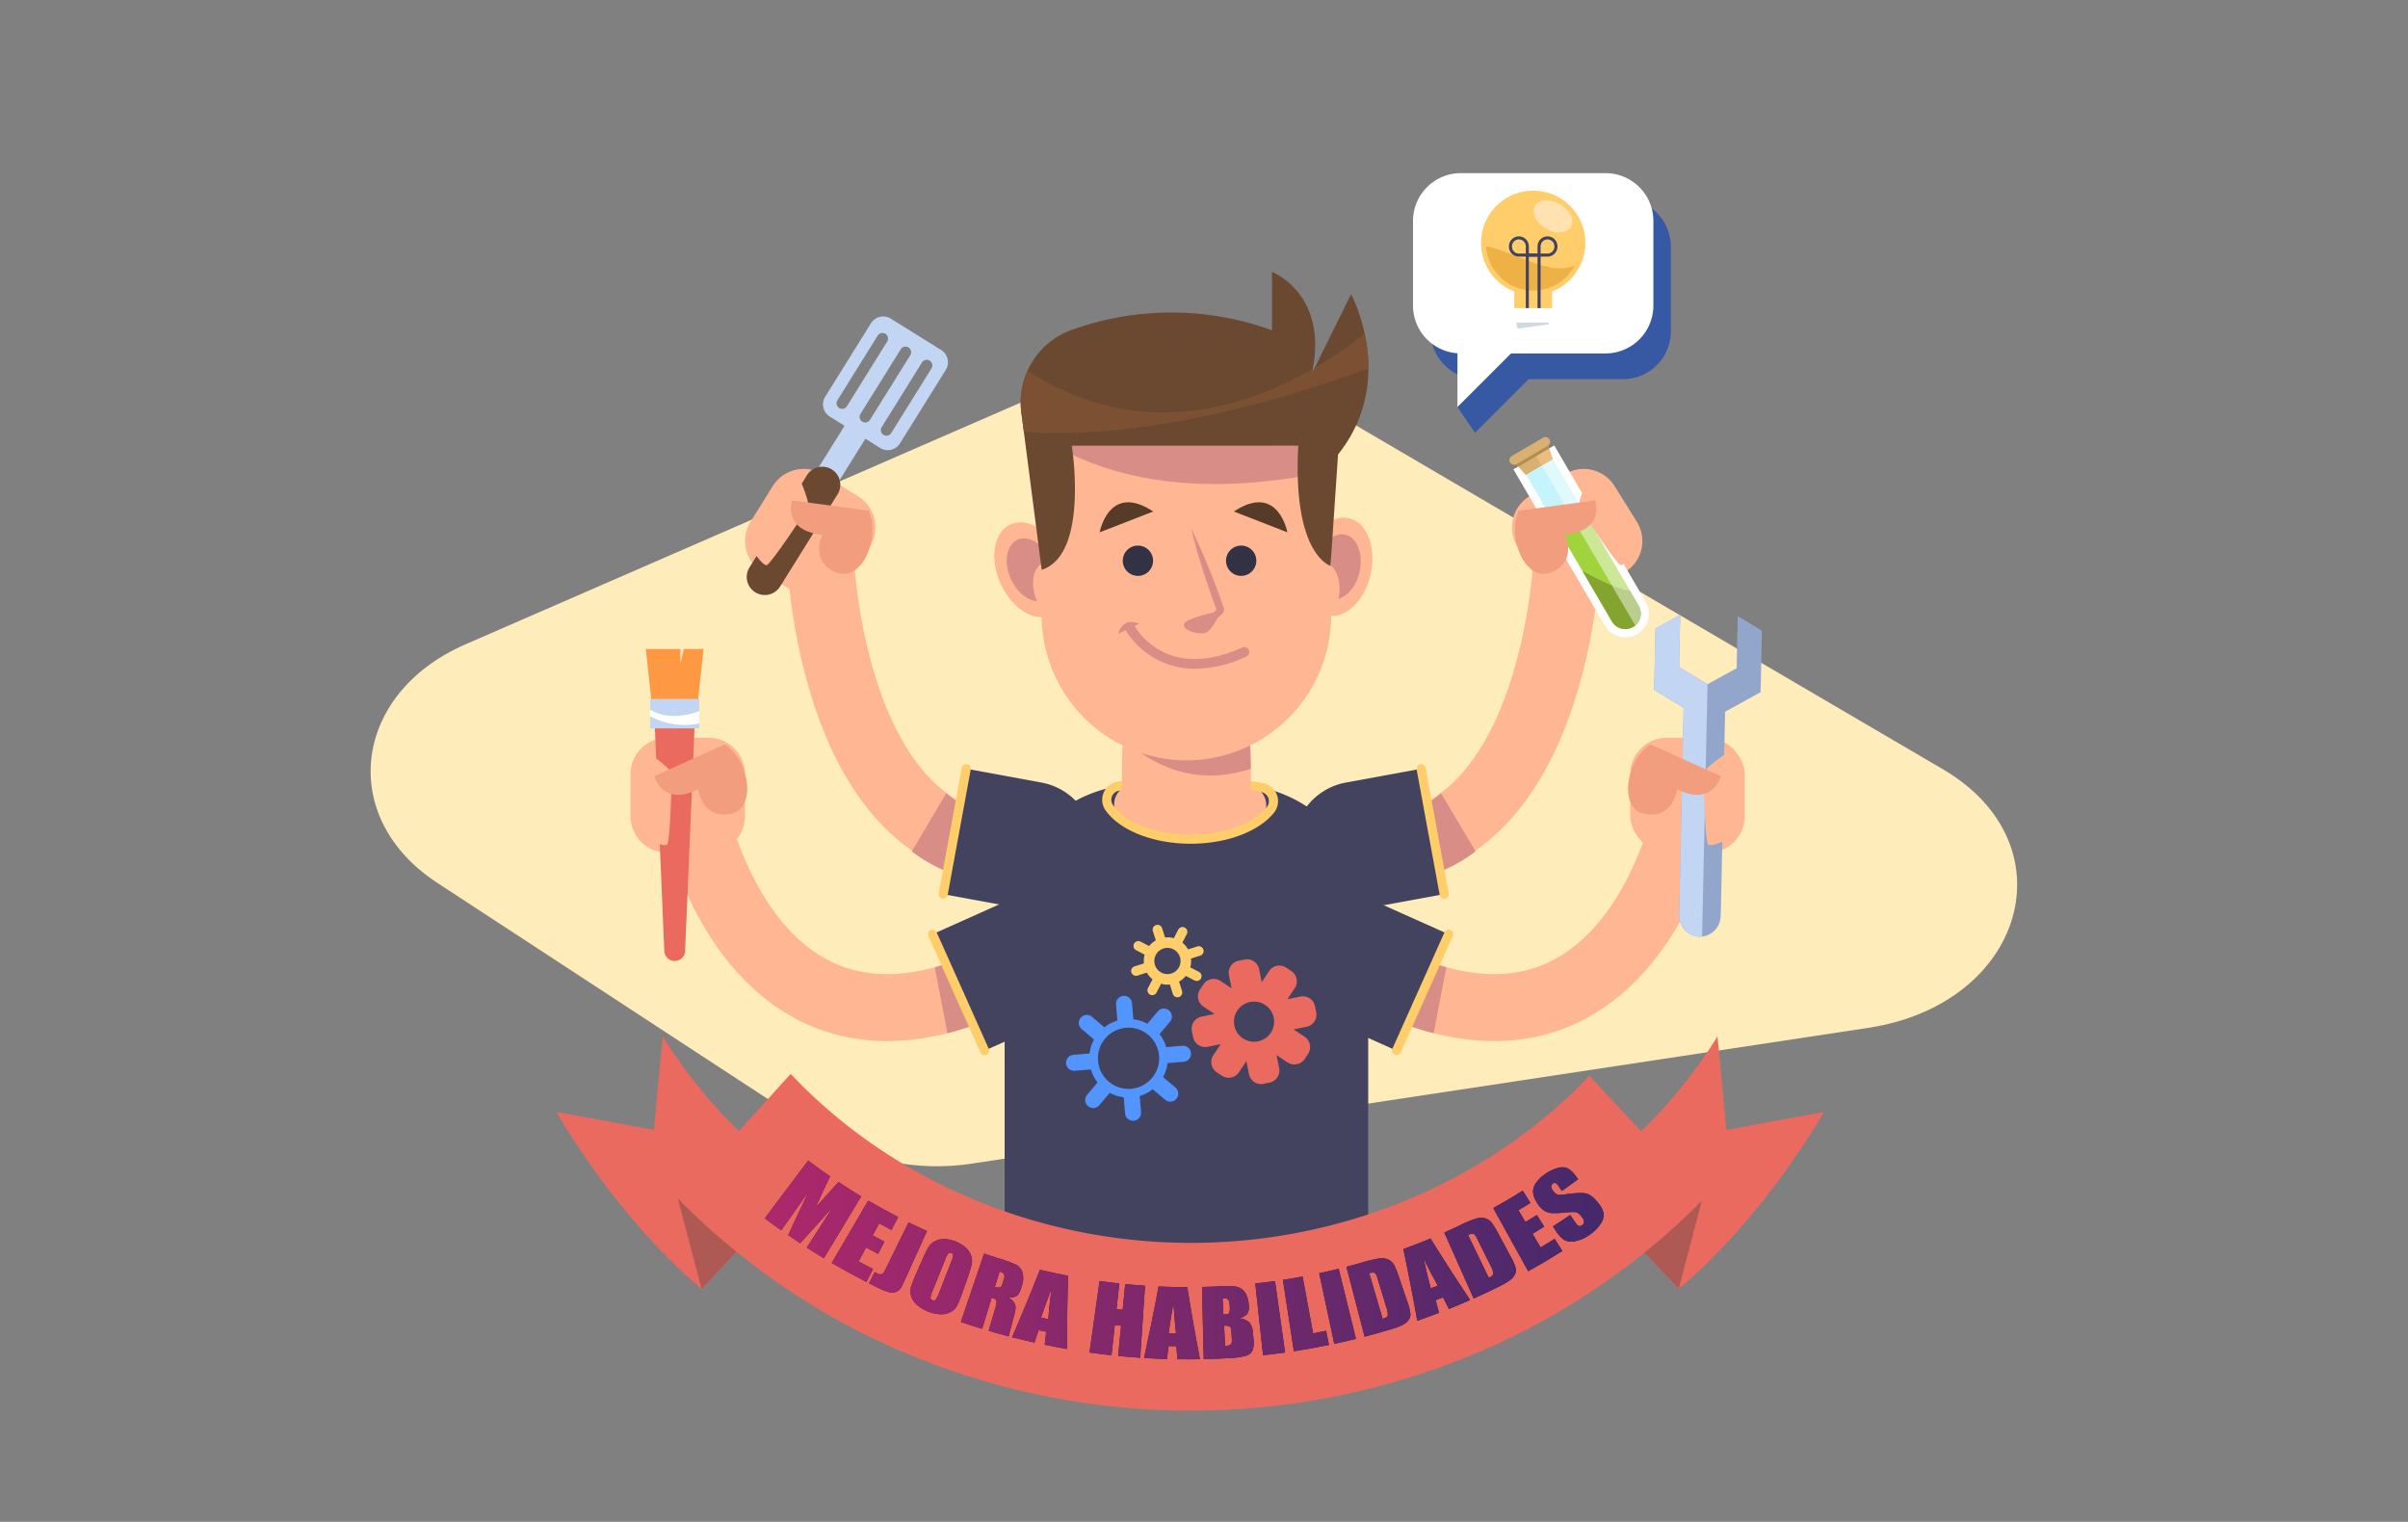 <svg xmlns="http://www.w3.org/2000/svg" xmlns:xlink="http://www.w3.org/1999/xlink" viewBox="0 0 791.234 500"><rect x="0" y="0" width="791.234" height="500" fill="#808080" stroke="none"/><defs><style>.cls-1{isolation:isolate;}.cls-2{fill:#ffecbb;}.cls-3{fill:#3758a3;}.cls-4{fill:#fff;}.cls-5{fill:#d1d9e0;}.cls-6{fill:#ffcd69;}.cls-7{fill:#edb145;}.cls-10,.cls-13,.cls-8{fill:none;}.cls-8{stroke:#434360;}.cls-10,.cls-8{stroke-miterlimit:10;}.cls-9{fill:#ffe2b0;}.cls-10{stroke:#ffb692;stroke-width:22px;}.cls-11{fill:#d88d87;}.cls-12{fill:#434360;}.cls-13{stroke:#ffcd69;stroke-linecap:round;stroke-linejoin:round;stroke-width:3px;}.cls-14{fill:#ea6a60;}.cls-15{fill:#5295fe;}.cls-16{fill:#ffb692;}.cls-17{fill:#323244;}.cls-18{fill:#563b29;}.cls-19{fill:#6b4931;}.cls-20{fill:#7c5032;}.cls-21{fill:#92a6cc;}.cls-22{fill:#c2d5f2;}.cls-23{fill:#f29d7e;}.cls-24{fill:#ff9843;}.cls-25,.cls-29{fill:#fffeff;}.cls-26{fill:#c5f4fc;}.cls-27{fill:#a0d33c;}.cls-28{fill:#83a52f;}.cls-29{mix-blend-mode:soft-light;opacity:0.46;}.cls-30{fill:#d8b071;}.cls-31{fill:#eabe83;}.cls-32{fill:#b78a4f;}.cls-33{fill:#af5954;}.cls-34{fill:#21273b;}.cls-35{fill:url(#Nueva_muestra_de_degradado);}</style><linearGradient id="Nueva_muestra_de_degradado" x1="251.305" y1="413.971" x2="526.982" y2="413.971" gradientUnits="userSpaceOnUse"><stop offset="0" stop-color="#ad286b"/><stop offset="1" stop-color="#45296b"/></linearGradient></defs><g class="cls-1"><g id="BACKGROUND"><path class="cls-2" d="M152.982,211.679,357.275,122.742c20.691-9.008,46.142-7.656,65.116,3.459L638.393,252.731c42.17,24.702,26.984,77.176-24.595,84.987l-294.587,44.611c-17.702,2.681-35.997-1.024-49.876-10.099l-125.708-82.204C110.877,268.608,115.738,227.892,152.982,211.679Z"/></g><g id="OBJECTS"><path class="cls-3" d="M485.769,65.34h47.523a15.731,15.731,0,0,1,15.732,15.732v27.776a15.731,15.731,0,0,1-15.732,15.732H502.25l-17.605,17.604-5.745-8.458,5.681-9.21a15.719,15.719,0,0,1-14.544-15.667V81.071A15.732,15.732,0,0,1,485.769,65.34Z"/><path class="cls-4" d="M527.547,56.882H480.024a15.732,15.732,0,0,0-15.732,15.732v27.776a15.721,15.721,0,0,0,14.608,15.675v17.661l17.604-17.604h31.042a15.731,15.731,0,0,0,15.732-15.732V72.613A15.732,15.732,0,0,0,527.547,56.882Z"/><path class="cls-4" d="M498.295,104.024h10.712a0,0,0,0,1,0,0v.968a4.463,4.463,0,0,1-4.463,4.463h-1.786a4.463,4.463,0,0,1-4.463-4.463v-.968A0,0,0,0,1,498.295,104.024Z"/><path class="cls-5" d="M498.295,106.306a3.124,3.124,0,0,0,.494,1.68l10.196-1.463c.005-.073.022-.142.022-.217v-2.282h-10.712Z"/><path class="cls-6" d="M520.925,79.787a17.14,17.14,0,1,0-23.352,15.974v7.854h12.425V95.76A17.142,17.142,0,0,0,520.925,79.787Z"/><path class="cls-7" d="M517.475,87.224c-7.682,3.768-20.444-4.68-29.164-6.336a15.504,15.504,0,0,0,29.164,6.336Z"/><path class="cls-8" d="M501.854,103.615V80.936a2.769,2.769,0,0,0-2.769-2.769h0a2.769,2.769,0,0,0-2.769,2.769v.104a2.769,2.769,0,0,0,2.769,2.769h6.172"/><path class="cls-8" d="M505.717,103.615V80.936a2.769,2.769,0,0,1,2.769-2.769h0a2.77,2.77,0,0,1,2.77,2.769v.104a2.77,2.77,0,0,1-2.77,2.769h-6.172"/><path class="cls-9" d="M516.193,74.528c-1.27,2.199-4.962,2.445-8.247.549-3.285-1.896-4.918-5.217-3.648-7.416,1.27-2.199,4.962-2.445,8.246-.549C515.83,69.008,517.463,72.328,516.193,74.528Z"/><rect class="cls-4" x="496.675" y="101.241" width="13.952" height="4.725"/><path class="cls-10" d="M447.125,317.893c86.994,47.916,106.934-50.306,106.934-50.306"/><path class="cls-11" d="M475.247,317.798a104.026,104.026,0,0,1-22.815-9.54L441.819,327.528a124.69,124.69,0,0,0,29.265,11.946Z"/><path class="cls-12" d="M475.995,306.954l-17.113,38.242-22.958-10.273a20.948,20.948,0,0,1-10.565-27.677h0a20.948,20.948,0,0,1,27.677-10.565Z"/><line class="cls-13" x1="475.995" y1="306.954" x2="458.883" y2="345.196"/><path class="cls-10" d="M335.282,317.893c-86.994,47.916-106.934-50.306-106.934-50.306"/><path class="cls-11" d="M307.16,317.798a104.026,104.026,0,0,0,22.815-9.54l10.613,19.27a124.69,124.69,0,0,1-29.265,11.946Z"/><path class="cls-12" d="M306.412,306.954l17.113,38.242,22.958-10.273a20.948,20.948,0,0,0,10.565-27.677h0a20.948,20.948,0,0,0-27.677-10.565Z"/><line class="cls-13" x1="306.412" y1="306.954" x2="323.524" y2="345.196"/><path class="cls-12" d="M405.022,257.714H374.657a44.552,44.552,0,0,0-44.552,44.552v121.052H449.574V302.266A44.552,44.552,0,0,0,405.022,257.714Z"/><path class="cls-14" d="M394.315,325.1a4.064,4.064,0,0,0,1.141,5.634l3.629,2.408-4.269.865a4.065,4.065,0,0,0-3.178,4.79l.395,1.951a4.065,4.065,0,0,0,4.79,3.177l4.27-.864-2.408,3.63a4.064,4.064,0,0,0,1.14,5.634l1.659,1.101a4.065,4.065,0,0,0,5.634-1.141l2.407-3.63.865,4.269a4.065,4.065,0,0,0,4.79,3.177l1.951-.395a4.065,4.065,0,0,0,3.177-4.79l-.864-4.269,3.63,2.407a4.065,4.065,0,0,0,5.634-1.141l1.1-1.658a4.065,4.065,0,0,0-1.14-5.635l-3.63-2.408,4.269-.865a4.065,4.065,0,0,0,3.177-4.791l-.395-1.951a4.064,4.064,0,0,0-4.79-3.177l-4.27.864,2.408-3.63a4.065,4.065,0,0,0-1.141-5.634l-1.659-1.1a4.065,4.065,0,0,0-5.634,1.141l-2.408,3.631-.864-4.27a4.064,4.064,0,0,0-4.791-3.177l-1.951.395a4.065,4.065,0,0,0-3.177,4.79l.865,4.269-3.63-2.408a4.065,4.065,0,0,0-5.635,1.141Zm12.25,6.93a6.597,6.597,0,1,1,1.851,9.145A6.597,6.597,0,0,1,406.565,332.031Z"/><path class="cls-6" d="M373.79,320.52l3.049-.969a7.73,7.73,0,0,0,1.862,2.22l-1.466,2.834a1.584,1.584,0,1,0,2.812,1.456l1.467-2.834a7.732,7.732,0,0,0,2.888.238l.969,3.049a1.584,1.584,0,1,0,3.018-.959l-.969-3.049a7.739,7.739,0,0,0,2.22-1.862l2.834,1.466a1.584,1.584,0,1,0,1.456-2.813l-2.834-1.467a7.718,7.718,0,0,0,.238-2.888l3.049-.969a1.584,1.584,0,1,0-.96-3.019l-3.049.97a7.722,7.722,0,0,0-1.861-2.22l1.467-2.834a1.584,1.584,0,0,0-2.813-1.456l-1.467,2.834a7.723,7.723,0,0,0-2.888-.238l-.969-3.049a1.583,1.583,0,1,0-3.018.959l.969,3.049a7.724,7.724,0,0,0-2.221,1.862l-2.833-1.467a1.584,1.584,0,0,0-1.456,2.813l2.834,1.467a7.732,7.732,0,0,0-.238,2.888l-3.049.97a1.584,1.584,0,1,0,.959,3.018Zm5.991-6.763a4.308,4.308,0,1,1,1.845,5.807A4.308,4.308,0,0,1,379.781,313.758Z"/><path class="cls-15" d="M388.495,343.601l-5.298.439a12.827,12.827,0,0,0-2.191-4.287l3.426-4.045a2.631,2.631,0,1,0-4.015-3.401l-3.426,4.045a12.824,12.824,0,0,0-4.588-1.456l-.439-5.298a2.631,2.631,0,0,0-5.245.434l.439,5.297a12.841,12.841,0,0,0-4.286,2.192l-4.045-3.426a2.631,2.631,0,1,0-3.401,4.015l4.045,3.426a12.829,12.829,0,0,0-1.457,4.589l-5.297.439a2.631,2.631,0,1,0,.434,5.244l5.297-.438a12.816,12.816,0,0,0,2.192,4.287l-3.427,4.045a2.631,2.631,0,1,0,4.015,3.401l3.426-4.045a12.832,12.832,0,0,0,4.589,1.457l.439,5.297a2.631,2.631,0,0,0,5.245-.434l-.439-5.297a12.83,12.83,0,0,0,4.287-2.192l4.046,3.427a2.631,2.631,0,1,0,3.401-4.015l-4.045-3.427a12.831,12.831,0,0,0,1.457-4.589l5.297-.438a2.631,2.631,0,0,0-.434-5.245Zm-9.996,10.606a10.061,10.061,0,1,1-1.174-14.18A10.061,10.061,0,0,1,378.5,354.208Z"/><path class="cls-16" d="M413.273,269.838c4.972-3.378,2.942-11.119-3.028-11.82a44.809,44.809,0,0,0-5.223-.305H374.657q-1.219,0-2.422.066a6.509,6.509,0,0,0-3.478,11.743c5.297,3.774,13.408,6.188,22.503,6.188C400.096,275.711,407.986,273.43,413.273,269.838Z"/><path class="cls-13" d="M417.469,266.051a4.525,4.525,0,0,0-2.499-7.217,44.564,44.564,0,0,0-9.948-1.12H374.657a44.417,44.417,0,0,0-7.26.597,4.524,4.524,0,0,0-2.887,7.086c4.317,6.051,14.665,10.314,26.751,10.314C402.902,275.711,412.903,271.752,417.469,266.051Z"/><path class="cls-16" d="M411.026,255.306c0-48.578-9.485-23.332-21.186-23.332s-21.186-22.114-21.186,23.332c0,17.025,9.485,15.555,21.186,15.555S411.026,272.331,411.026,255.306Z"/><path class="cls-11" d="M369.095,242.795c1.996-26.006,10.525-9.141,20.744-9.141,11.33,0,20.582-23.668,21.158,18.929C392.895,258.5,378.85,251.632,369.095,242.795Z"/><path class="cls-16" d="M429.062,183.333c-2.146,8.782.861,17.196,6.716,18.794,5.855,1.599,12.341-4.225,14.488-13.006,2.146-8.782-.86-17.196-6.716-18.794C437.694,168.729,431.208,174.552,429.062,183.333Z"/><path class="cls-11" d="M435.276,184.726a5.1,5.1,0,0,0-2.708.028c.032-.146.056-.291.092-.438,1.417-5.801,5.703-9.648,9.571-8.593,3.868,1.056,5.855,6.615,4.437,12.416-1.09,4.46-3.876,7.755-6.862,8.565C441.02,191.063,439.047,185.754,435.276,184.726Z"/><path class="cls-16" d="M348.57,182.235c3.878,8.166,2.636,17.014-2.775,19.764-5.411,2.75-12.941-1.641-16.819-9.806-3.879-8.166-2.636-17.015,2.774-19.764C337.161,169.679,344.691,174.07,348.57,182.235Z"/><path class="cls-11" d="M342.765,184.856a5.102,5.102,0,0,1,2.658-.52c-.061-.137-.113-.274-.178-.411-2.562-5.394-7.537-8.295-11.111-6.479-3.574,1.817-4.395,7.662-1.833,13.057,1.97,4.147,5.364,6.81,8.453,7C338.423,192.224,339.281,186.626,342.765,184.856Z"/><path class="cls-16" d="M379.334,118.632h24.006a34.16,34.16,0,0,1,34.06,34.059v49.582a47.701,47.701,0,0,1-47.561,47.561h-0a47.701,47.701,0,0,1-47.56-47.561v-46.586A37.165,37.165,0,0,1,379.334,118.632Z"/><path class="cls-11" d="M437.401,154.617V152.691a34.16,34.16,0,0,0-34.06-34.059H379.334a37.201,37.201,0,0,0-35.417,26.188C372.117,162.104,406.776,161.305,437.401,154.617Z"/><path class="cls-11" d="M401.45,200.676s-12.411,2.272-12.466,4.599,5.984,3.435,7.646,2.438C398.291,206.716,401.45,200.676,401.45,200.676Z"/><path class="cls-11" d="M391.435,173.727c1.398,6.002,3.192,11.815,5.116,17.589.976,2.882,1.953,5.76,3.05,8.608l.207.533c.086.234-.086-.161.029-.363.07-.151.005-.03.026-.051a3.601,3.601,0,0,1-.528.667l-1.564,1.555c-1.078,1.064-2.193,2.127-3.223,3.342a21.354,21.354,0,0,0,4.302-1.91,16.237,16.237,0,0,0,1.994-1.341,5.775,5.775,0,0,0,1.02-1.018,2.04,2.04,0,0,0,.293-.552,1.738,1.738,0,0,0,.016-.921l-.184-.545c-.983-2.906-2.086-5.783-3.191-8.656C396.564,184.929,394.197,179.233,391.435,173.727Z"/><path class="cls-11" d="M410.339,213.556a1.635,1.635,0,0,0-2.156-.816c-23.627,10.659-33.757-4.306-35.39-7.09l1.51-.726a6.388,6.388,0,0,0-2.984-.525,1.59,1.59,0,0,0-.957.142,1.509,1.509,0,0,0-.128.103,5.114,5.114,0,0,0-2.753,3.558l2.372-1.14a26.734,26.734,0,0,0,22.91,12.672,40.783,40.783,0,0,0,16.76-4.022A1.631,1.631,0,0,0,410.339,213.556Z"/><path class="cls-17" d="M412.809,184.233a4.977,4.977,0,1,1-4.977-4.977A4.977,4.977,0,0,1,412.809,184.233Z"/><path class="cls-17" d="M378.883,184.233a4.977,4.977,0,1,1-4.977-4.977A4.977,4.977,0,0,1,378.883,184.233Z"/><path class="cls-18" d="M405.419,168.057l17.597,6.838S419.999,158.404,405.419,168.057Z"/><path class="cls-18" d="M378.933,168.057l-17.597,6.838S364.353,158.404,378.933,168.057Z"/><path class="cls-19" d="M342.279,187.214l-6.679-51.711a25.281,25.281,0,0,1,16.544-27.108,96.796,96.796,0,0,1,65.801.113V89.31s18.889,7.304,13.111,33.43l12.889-26.097s15.3,28.222-4.282,52.667l-2.472,36.605s-12.579-3.595-10.579-39.494H352.168S357.945,182.228,342.279,187.214Z"/><path class="cls-20" d="M448.427,109.706a146.044,146.044,0,0,1-16.426,11.123l-.945,1.912c.117-.526.207-1.033.304-1.544-23.889,13.672-58.185,23.461-93.751.695a25.401,25.401,0,0,0-2.009,13.612l.817,6.328c40.321,2.999,86.557-10.991,113.206-20.794A53.877,53.877,0,0,0,448.427,109.706Z"/><rect class="cls-16" x="535.681" y="242.383" width="37.611" height="37.771" rx="12"/><path class="cls-21" d="M558.362,307.757a6.598,6.598,0,0,0,.916-.043l.006.005.005-.006a6.925,6.925,0,0,0,6.1-6.731c.005-.171-.003-.34-.01-.508l.046-.055,1.432-66.599,11.65-6.395.434-20.193-7.934-4.811-.369,17.124-9.571,5.256-9.337-5.662.368-17.125-8.133,4.465-.434,20.194,9.69,5.876-1.458,67.771c-.006.089-.018.176-.021.265-.003.122.005.241.008.362l-.004.16.007.005A6.885,6.885,0,0,0,558.362,307.757Z"/><path class="cls-22" d="M551.742,300.584c-.003.122.005.241.008.362l-.004.16.007.005a6.885,6.885,0,0,0,6.61,6.646,6.598,6.598,0,0,0,.916-.043l.006.005,1.784-82.919-9.337-5.662.368-17.125-8.133,4.465-.434,20.194,9.69,5.876-1.458,67.771C551.756,300.408,551.745,300.495,551.742,300.584Z"/><path class="cls-16" d="M569.739,245.882s-9.599,6.071-9.867,8.202c-.269,2.13.436,22.595,1.366,23.388.929.793,6.579-1.08,9.494-4.179S569.739,245.882,569.739,245.882Z"/><path class="cls-23" d="M542.286,244.545l23.135,10.461s-2.438,10.161-14.373,4.327c0,0-1.105,9.603-10.33,8.094C531.492,265.917,534.314,249.608,542.286,244.545Z"/><polygon class="cls-24" points="224.731 213.236 223.576 217.903 223.576 213.236 212.199 213.236 214.199 231.459 229.199 231.459 231.199 213.236 224.731 213.236"/><path class="cls-16" d="M219.178,242.383h13.611a12,12,0,0,1,12,12v13.771a12,12,0,0,1-12,12H219.178a12,12,0,0,1-12-12v-13.771A12,12,0,0,1,219.178,242.383Z" transform="translate(451.968 522.536) rotate(180)"/><path class="cls-14" d="M221.699,315.738h0a3.423,3.423,0,0,1-3.42-3.278l-3.23-76.429h13.299l-3.23,76.429A3.423,3.423,0,0,1,221.699,315.738Z"/><path class="cls-16" d="M210.731,245.882s9.599,6.071,9.867,8.202c.269,2.13-.436,22.595-1.366,23.388-.929.793-6.579-1.08-9.494-4.179S210.731,245.882,210.731,245.882Z"/><path class="cls-23" d="M238.185,244.545l-23.135,10.461s2.438,10.161,14.373,4.327c0,0,1.105,9.603,10.33,8.094C248.978,265.917,246.156,249.608,238.185,244.545Z"/><rect class="cls-22" x="213.643" y="229.644" width="16.111" height="9.667"/><path class="cls-4" d="M213.643,235.292a23.217,23.217,0,0,0,16.111,2.375v-4.022c-4.185,1.545-10.521,2.815-16.111-.44Z"/><path class="cls-10" d="M350.457,277.08c-76.396,18.115-80.807-92.847-80.807-92.847"/><path class="cls-11" d="M310.967,260.576c.142.13.275.269.419.396,8.485,7.454,20.435,9.22,36.533,5.404l5.075,21.407c-12.717,3.016-24.133,3.341-34.166.992a50.104,50.104,0,0,1-19.216-9.036Z"/><path class="cls-12" d="M317.488,252.568l-7.572,41.206,24.738,4.546a20.948,20.948,0,0,0,24.389-16.817h0a20.948,20.948,0,0,0-16.817-24.389Z"/><line class="cls-13" x1="317.488" y1="252.568" x2="309.916" y2="293.775"/><path class="cls-16" d="M259.417,156.629h13.611a12,12,0,0,1,12,12v13.771a12,12,0,0,1-12,12H259.417a12,12,0,0,1-12-12V168.629a12,12,0,0,1,12-12Z" transform="translate(399.319 465.281) rotate(-148.066)"/><rect class="cls-22" x="262.709" y="134.234" width="8.056" height="61.132" transform="translate(127.534 -116.146) rotate(31.933)"/><path class="cls-19" d="M248.165,194.597h0a5.931,5.931,0,0,1-1.896-8.171l18.878-30.288a5.931,5.931,0,0,1,8.171-1.896h0a5.931,5.931,0,0,1,1.896,8.171l-18.878,30.288A5.931,5.931,0,0,1,248.165,194.597Z"/><path class="cls-16" d="M261.416,154.389s4.935,10.23,4.036,12.18c-.899,1.95-12.322,18.945-13.53,19.126-1.208.181-5.012-4.397-5.846-8.569C245.241,172.954,261.416,154.389,261.416,154.389Z"/><path class="cls-23" d="M285.422,167.775l-25.167-3.359s-3.305,9.913,9.909,11.274c0,0-4.142,8.734,4.486,12.333C283.278,191.623,289.509,176.288,285.422,167.775Z"/><path class="cls-22" d="M309.255,115,292.718,104.693a4.738,4.738,0,0,0-6.526,1.515l-15.043,24.137a4.738,4.738,0,0,0,1.515,6.526l16.537,10.307a4.738,4.738,0,0,0,6.526-1.515L310.77,121.526A4.738,4.738,0,0,0,309.255,115Zm-33.512,19.053a1.841,1.841,0,0,1-.589-2.537l13.24-21.244a1.841,1.841,0,1,1,3.125,1.948l-13.24,21.244A1.841,1.841,0,0,1,275.743,134.053Zm10.121,3.883a1.841,1.841,0,1,1-3.125-1.948l13.241-21.244a1.841,1.841,0,0,1,3.125,1.948Zm20.212-16.899-13.24,21.244a1.841,1.841,0,1,1-3.125-1.948l13.241-21.244a1.841,1.841,0,0,1,3.125,1.948Z"/><path class="cls-10" d="M433.996,277.08c76.396,18.115,80.807-92.847,80.807-92.847"/><path class="cls-11" d="M473.486,260.576c-.142.13-.275.269-.419.396-8.485,7.454-20.435,9.22-36.533,5.404l-5.075,21.407c12.717,3.016,24.133,3.341,34.166.992a50.104,50.104,0,0,0,19.216-9.036Z"/><path class="cls-12" d="M466.964,252.568l7.572,41.206-24.738,4.546a20.948,20.948,0,0,1-24.389-16.817h0a20.948,20.948,0,0,1,16.817-24.389Z"/><line class="cls-13" x1="466.964" y1="252.568" x2="474.537" y2="293.775"/><path class="cls-16" d="M511.425,156.629H525.036a12,12,0,0,1,12,12v13.77a12,12,0,0,1-12,12H511.425a12,12,0,0,1-12-12V168.629A12,12,0,0,1,511.425,156.629Z" transform="translate(-14.408 300.671) rotate(-31.933)"/><path class="cls-25" d="M510.701,146.356l-13.419,7.851,30.064,51.332a7.759,7.759,0,0,0,10.616,2.779h0a7.759,7.759,0,0,0,2.779-10.616Z"/><path class="cls-26" d="M536.606,205.999a5.079,5.079,0,0,1-6.941-1.817L500.971,155.16l8.768-5.13,28.683,49.028A5.079,5.079,0,0,1,536.606,205.999Z"/><path class="cls-27" d="M509.839,170.295,529.665,204.182a5.073,5.073,0,1,0,8.758-5.124L518.597,165.171Z"/><path class="cls-28" d="M536.606,205.999a5.079,5.079,0,0,0,1.817-6.941l-2.92-4.991c-4.977-.702-11.018-4.117-15.53-6.452l9.692,16.567A5.079,5.079,0,0,0,536.606,205.999Z"/><path class="cls-29" d="M537.31,205.496a5.078,5.078,0,0,0,1.113-6.438L509.739,150.03l-3.635,2.127Z"/><polygon class="cls-30" points="507.946 144.395 496.784 150.925 501.334 156.043 510.178 150.868 507.946 144.395"/><polygon class="cls-31" points="506.529 153.003 510.178 150.868 507.946 144.394 503.138 147.208 506.529 153.003"/><path class="cls-32" d="M498.896,153.3l10.086-5.901-.999-2.899a1.528,1.528,0,0,0-.435.165l-10.304,6.028a1.526,1.526,0,0,0-.379.323Z"/><path class="cls-30" d="M508.603,146.469l-10.304,6.028a1.542,1.542,0,0,1-2.11-.552h0a1.542,1.542,0,0,1,.552-2.11l10.304-6.028a1.542,1.542,0,0,1,2.11.552h0A1.542,1.542,0,0,1,508.603,146.469Z"/><path class="cls-16" d="M523.037,154.389s-4.935,10.23-4.036,12.18c.899,1.95,12.322,18.945,13.53,19.126s5.012-4.397,5.846-8.569C539.212,172.954,523.037,154.389,523.037,154.389Z"/><path class="cls-23" d="M499.031,167.775l25.167-3.359s3.305,9.913-9.909,11.274c0,0,4.142,8.734-4.486,12.333C501.175,191.623,494.944,176.288,499.031,167.775Z"/><path class="cls-14" d="M252.407,380.036s-18.945-14.045-34.623-39.522l-2.94,30.703-32.01-5.879s18.945,33.969,47.688,58.14l28.417-30.05Z"/><polygon class="cls-33" points="251.019 391.06 222.716 393.744 230.523 423.477 257.38 395.077 251.019 391.06"/><path class="cls-14" d="M529.716,380.036s18.945-14.045,34.623-39.522l2.94,30.703,32.01-5.879s-18.944,33.969-47.688,58.14l-28.417-30.05Z"/><polygon class="cls-33" points="531.104 391.06 559.407 393.744 551.6 423.477 524.743 395.077 531.104 391.06"/><path class="cls-14" d="M495.993,439.677a230.666,230.666,0,0,0,63.842-45.798l-37.552-40.44c-32.971,34.622-80.813,54.912-130.942,54.912-50.432,0-98.536-20.522-131.526-55.517l-37.1,40.911a230.647,230.647,0,0,0,63.869,45.882,242.048,242.048,0,0,0,209.407.051Z"/><path class="cls-34" d="M282.958,393.084q-6.125,10.154-12.249,20.308-2.818-1.701-5.598-3.49,4.325-6.737,8.65-13.473-5.359,6.072-10.865,12.031-1.96-1.293-3.901-2.63,3.288-7.234,6.738-14.375-4.517,6.386-9.035,12.772-2.718-1.922-5.394-3.931,7.12-9.483,14.239-18.965,3.554,2.669,7.192,5.166-.886,1.986-2.168,4.626-1.287,2.773-2.55,5.559,3.777-4.132,7.487-8.315Q279.193,390.812,282.958,393.084Z"/><path class="cls-34" d="M285.287,394.47q4.852,2.844,9.818,5.403-1.087,2.11-2.173,4.22-2.033-1.048-4.047-2.143l-2.145,3.953q1.926,1.046,3.867,2.051l-2.072,4.008q-1.982-1.025-3.948-2.093-1.244,2.292-2.488,4.584,2.364,1.284,4.751,2.508l-2.164,4.224q-5.757-2.953-11.382-6.248Z"/><path class="cls-34" d="M304.588,404.46l-6.534,14.441q-1.467,3.243-1.966,4.135a3.146,3.146,0,0,1-1.488,1.343,3.654,3.654,0,0,1-2.233.218,14.966,14.966,0,0,1-3.471-1.308q-1.676-.817-3.342-1.662l1.875-3.698q.57.338.834.47a2.069,2.069,0,0,0,1.248.262,1.165,1.165,0,0,0,.816-.479,15.145,15.145,0,0,0,.864-1.6l7.363-14.973Q301.554,403.087,304.588,404.46Z"/><path class="cls-34" d="M316.406,424.166a43.938,43.938,0,0,1-1.871,4.706,5.125,5.125,0,0,1-2.083,2.142,6.497,6.497,0,0,1-3.326.792,11.648,11.648,0,0,1-4.167-.897,11.99,11.99,0,0,1-3.569-2.12,6.523,6.523,0,0,1-1.956-2.856,5.086,5.086,0,0,1-.114-3.004,42.325,42.325,0,0,1,1.87-4.779q.815-1.858,1.63-3.716a47.18,47.18,0,0,1,2.204-4.561,5.488,5.488,0,0,1,2.143-2.031,6.295,6.295,0,0,1,3.126-.727,10.5,10.5,0,0,1,3.75.81,10.728,10.728,0,0,1,3.202,1.899,6.212,6.212,0,0,1,1.824,2.661,5.465,5.465,0,0,1,.215,2.955,46.018,46.018,0,0,1-1.526,4.899Q317.082,422.252,316.406,424.166Zm-3.791-9.719a6.758,6.758,0,0,0,.582-2.046.808.808,0,0,0-.6-.731.955.955,0,0,0-.89.048,4.883,4.883,0,0,0-1.082,1.942q-2.061,5.14-4.122,10.279a9.271,9.271,0,0,0-.765,2.44q.005.522.68.791a.893.893,0,0,0,1.087-.171,9.994,9.994,0,0,0,1.155-2.396Q310.638,419.525,312.615,414.447Z"/><path class="cls-34" d="M323.359,411.877q2.213.752,4.439,1.452a46.64,46.64,0,0,1,5.957,2.127,4.473,4.473,0,0,1,2.15,2.375,7.43,7.43,0,0,1-.108,4.541q-.702,2.678-1.689,3.402a4.211,4.211,0,0,1-3.234.3,5.622,5.622,0,0,1,2.355,1.906,3.58,3.58,0,0,1,.5,1.579,19.529,19.529,0,0,1-.722,3.438q-.794,3.025-1.588,6.05-3.29-.862-6.559-1.823,1.112-3.78,2.225-7.561a4.856,4.856,0,0,0,.338-2.359c-.132-.355-.66-.668-1.583-.949l-3.117,10.23q-3.511-1.069-6.995-2.252Q319.543,423.105,323.359,411.877Zm5.095,5.903q-.769,2.522-1.537,5.045a3.27,3.27,0,0,0,1.639.194q.528-.142.969-1.646l.368-1.251a1.871,1.871,0,0,0-.004-1.544A2.702,2.702,0,0,0,328.453,417.78Z"/><path class="cls-34" d="M350.976,419.177q-.398,11.998-.37,24.04-3.673-.636-7.328-1.391.24-2.127.487-4.253-1.255-.262-2.509-.537-.67,2.035-1.347,4.068-3.688-.819-7.354-1.76,4.761-11.021,9.157-22.163Q346.325,418.285,350.976,419.177Zm-6.532,14.243q.303-4.054,1.041-9.962c-1.624,4.296-2.779,7.442-3.41,9.453Q343.258,433.172,344.443,433.42Z"/><path class="cls-34" d="M376.239,422.431q-.794,11.831-1.587,23.663-3.629-.243-7.252-.6.49-4.956.979-9.913-1.037-.102-2.074-.214-.536,4.952-1.073,9.903-3.619-.391-7.228-.896,1.647-11.743,3.295-23.486,3.238.453,6.486.804-.457,4.216-.913,8.432,1.012.109,2.024.209.417-4.22.834-8.44Q372.982,422.213,376.239,422.431Z"/><path class="cls-34" d="M390.131,422.895q1.866,11.858,4.159,23.678-3.715.067-7.431.014-.165-2.134-.323-4.268-1.276-.02-2.553-.055-.272,2.125-.553,4.249-3.757-.109-7.511-.339,2.58-11.722,4.782-23.494Q385.414,422.895,390.131,422.895Zm-3.713,15.218q-.464-4.038-.852-9.979c-.781,4.525-1.319,7.832-1.558,9.926Q385.214,438.093,386.419,438.114Z"/><path class="cls-34" d="M394.971,422.839q3.254-.076,6.506-.253a19.904,19.904,0,0,1,4.7.145,4.749,4.749,0,0,1,2.729,1.616,7.872,7.872,0,0,1,1.404,4.347,4.411,4.411,0,0,1-.447,2.952,5.137,5.137,0,0,1-2.74,1.495,5.394,5.394,0,0,1,3.37,1.324,5.685,5.685,0,0,1,1.183,3.34q.106,1.094.212,2.188a7.576,7.576,0,0,1-.296,3.607,3.301,3.301,0,0,1-1.906,1.76,22.423,22.423,0,0,1-5.756.842q-4.2.251-8.406.348Q395.248,434.694,394.971,422.839Zm6.744,3.797q.144,2.633.289,5.266.436-.039.679-.053c.669-.039,1.086-.215,1.249-.524a6.642,6.642,0,0,0,.108-2.568,3.851,3.851,0,0,0-.323-1.543,1.03,1.03,0,0,0-.612-.526A5.685,5.685,0,0,0,401.715,426.636Zm.491,8.951.363,6.626a3.367,3.367,0,0,0,1.898-.523q.39-.392.297-1.824l-.144-2.207q-.099-1.52-.483-1.819A3.64,3.64,0,0,0,402.206,435.588Z"/><path class="cls-34" d="M418.955,420.888q1.647,11.743,3.295,23.486-3.608.505-7.228.896-1.277-11.789-2.554-23.578Q415.717,421.341,418.955,420.888Z"/><path class="cls-34" d="M428.006,419.417q1.731,9.326,3.463,18.652,2.137-.396,4.268-.833.478,2.325.956,4.649-5.752,1.181-11.548,2.066-1.796-11.721-3.592-23.443Q424.786,420.013,428.006,419.417Z"/><path class="cls-34" d="M439.865,416.858q2.842,11.513,5.685,23.026-3.552.876-7.126,1.638-2.477-11.597-4.954-23.194Q436.677,417.644,439.865,416.858Z"/><path class="cls-34" d="M442.422,416.211q2.379-.619,4.747-1.295a38.975,38.975,0,0,1,6.302-1.478,5.218,5.218,0,0,1,2.867.482,4.21,4.21,0,0,1,1.72,1.623,29.113,29.113,0,0,1,1.669,4.207q1.339,3.931,2.678,7.863a16.418,16.418,0,0,1,1.042,4.156,3.163,3.163,0,0,1-.639,1.991,5.529,5.529,0,0,1-1.821,1.49,21.378,21.378,0,0,1-3.689,1.407q-4.43,1.344-8.9,2.506Q445.41,427.687,442.422,416.211Zm7.485,2.136q2.204,7.483,4.408,14.966c.997-.294,1.557-.651,1.682-1.061a6.765,6.765,0,0,0-.506-2.885q-1.346-4.406-2.692-8.813a11.349,11.349,0,0,0-.711-1.943.993.993,0,0,0-.684-.49A3.643,3.643,0,0,0,449.907,418.347Z"/><path class="cls-34" d="M470.042,406.907q6.32,10.213,13.028,20.221-3.469,1.523-6.975,2.928-.977-1.905-1.947-3.813-1.205.48-2.414.946.563,2.067,1.118,4.137-3.562,1.365-7.159,2.608-2.101-11.821-4.574-23.543Q465.612,408.756,470.042,406.907Zm2.377,15.499q-1.99-3.546-4.642-8.877c1.011,4.482,1.78,7.743,2.362,9.769Q471.281,422.858,472.419,422.406Z"/><path class="cls-34" d="M474.57,404.953q2.275-1.014,4.53-2.085a40.395,40.395,0,0,1,6.059-2.539,5.332,5.332,0,0,1,2.944-.017,4.188,4.188,0,0,1,1.98,1.309,28.647,28.647,0,0,1,2.342,3.872q1.968,3.657,3.936,7.314a16.17,16.17,0,0,1,1.707,3.93,3.169,3.169,0,0,1-.32,2.08,5.675,5.675,0,0,1-1.581,1.787,21.979,21.979,0,0,1-3.461,2.024q-4.21,2.086-8.484,3.99Q479.396,415.786,474.57,404.953Zm7.815.839q3.402,7.02,6.803,14.04c.948-.46,1.451-.909,1.51-1.336a6.676,6.676,0,0,0-.968-2.765q-2.051-4.125-4.102-8.251a11.186,11.186,0,0,0-1.022-1.799.994.994,0,0,0-.761-.367A3.748,3.748,0,0,0,482.386,405.792Z"/><path class="cls-34" d="M490.66,396.926q4.903-2.718,9.69-5.721,1.261,2.011,2.521,4.021-1.959,1.23-3.938,2.412,1.153,1.931,2.305,3.861,1.892-1.131,3.765-2.303,1.196,1.913,2.391,3.826-1.913,1.197-3.844,2.351,1.337,2.239,2.673,4.478,2.322-1.388,4.619-2.836,1.265,2.008,2.53,4.016-5.539,3.493-11.222,6.643Q496.405,407.3,490.66,396.926Z"/><path class="cls-34" d="M518.548,387.425q-2.643,1.974-5.332,3.856-.504-.72-1.008-1.44a3.106,3.106,0,0,0-1.102-1.142.96.96,0,0,0-.87.195,1.091,1.091,0,0,0-.523.912,2.394,2.394,0,0,0,.512,1.32,3.461,3.461,0,0,0,1.312,1.269,5.056,5.056,0,0,0,2.47.052c3.528-.483,5.957-.625,7.255-.285,1.298.338,2.65,1.428,4.046,3.286a7.384,7.384,0,0,1,1.66,3.423,5.375,5.375,0,0,1-1.081,3.297,12.79,12.79,0,0,1-3.513,3.497,12.311,12.311,0,0,1-4.832,2.148,5.01,5.01,0,0,1-3.645-.469,10.204,10.204,0,0,1-2.773-3.111q-.419-.654-.838-1.307,2.847-1.826,5.651-3.747.815,1.191,1.63,2.381.753,1.1,1.209,1.249a1.235,1.235,0,0,0,1.072-.277,1.299,1.299,0,0,0,.636-1.032,2.37,2.37,0,0,0-.528-1.383q-1.205-1.714-2.132-1.851a24.312,24.312,0,0,0-4.033.159,28.439,28.439,0,0,1-4.188.128,5.044,5.044,0,0,1-2.235-.821,7.337,7.337,0,0,1-2.148-2.311,7.906,7.906,0,0,1-1.495-3.776,5.174,5.174,0,0,1,1.008-3.013,11.374,11.374,0,0,1,3.031-2.908,12.564,12.564,0,0,1,4.151-1.985,4.771,4.771,0,0,1,3.178.095,9.387,9.387,0,0,1,2.892,2.842Z"/><path class="cls-35" d="M282.958,393.084q-6.125,10.154-12.249,20.308-2.818-1.701-5.598-3.49,4.325-6.737,8.65-13.473-5.359,6.072-10.865,12.031-1.96-1.293-3.901-2.63,3.288-7.234,6.738-14.375-4.517,6.386-9.035,12.772-2.718-1.922-5.394-3.931,7.12-9.483,14.239-18.965,3.554,2.669,7.192,5.166-.886,1.986-2.168,4.626-1.287,2.773-2.55,5.559,3.777-4.132,7.487-8.315Q279.193,390.812,282.958,393.084Z"/><path class="cls-35" d="M285.287,394.47q4.852,2.844,9.818,5.403-1.087,2.11-2.173,4.22-2.033-1.048-4.047-2.143l-2.145,3.953q1.926,1.046,3.867,2.051l-2.072,4.008q-1.982-1.025-3.948-2.093-1.244,2.292-2.488,4.584,2.364,1.284,4.751,2.508l-2.164,4.224q-5.757-2.953-11.382-6.248Z"/><path class="cls-35" d="M304.588,404.46l-6.534,14.441q-1.467,3.243-1.966,4.135a3.146,3.146,0,0,1-1.488,1.343,3.654,3.654,0,0,1-2.233.218,14.966,14.966,0,0,1-3.471-1.308q-1.676-.817-3.342-1.662l1.875-3.698q.57.338.834.47a2.069,2.069,0,0,0,1.248.262,1.165,1.165,0,0,0,.816-.479,15.145,15.145,0,0,0,.864-1.6l7.363-14.973Q301.554,403.087,304.588,404.46Z"/><path class="cls-35" d="M316.406,424.166a43.938,43.938,0,0,1-1.871,4.706,5.125,5.125,0,0,1-2.083,2.142,6.497,6.497,0,0,1-3.326.792,11.648,11.648,0,0,1-4.167-.897,11.99,11.99,0,0,1-3.569-2.12,6.523,6.523,0,0,1-1.956-2.856,5.086,5.086,0,0,1-.114-3.004,42.325,42.325,0,0,1,1.87-4.779q.815-1.858,1.63-3.716a47.18,47.18,0,0,1,2.204-4.561,5.488,5.488,0,0,1,2.143-2.031,6.295,6.295,0,0,1,3.126-.727,10.5,10.5,0,0,1,3.75.81,10.728,10.728,0,0,1,3.202,1.899,6.212,6.212,0,0,1,1.824,2.661,5.465,5.465,0,0,1,.215,2.955,46.018,46.018,0,0,1-1.526,4.899Q317.082,422.252,316.406,424.166Zm-3.791-9.719a6.758,6.758,0,0,0,.582-2.046.808.808,0,0,0-.6-.731.955.955,0,0,0-.89.048,4.883,4.883,0,0,0-1.082,1.942q-2.061,5.14-4.122,10.279a9.271,9.271,0,0,0-.765,2.44q.005.522.68.791a.893.893,0,0,0,1.087-.171,9.994,9.994,0,0,0,1.155-2.396Q310.638,419.525,312.615,414.447Z"/><path class="cls-35" d="M323.359,411.877q2.213.752,4.439,1.452a46.64,46.64,0,0,1,5.957,2.127,4.473,4.473,0,0,1,2.15,2.375,7.43,7.43,0,0,1-.108,4.541q-.702,2.678-1.689,3.402a4.211,4.211,0,0,1-3.234.3,5.622,5.622,0,0,1,2.355,1.906,3.58,3.58,0,0,1,.5,1.579,19.529,19.529,0,0,1-.722,3.438q-.794,3.025-1.588,6.05-3.29-.862-6.559-1.823,1.112-3.78,2.225-7.561a4.856,4.856,0,0,0,.338-2.359c-.132-.355-.66-.668-1.583-.949l-3.117,10.23q-3.511-1.069-6.995-2.252Q319.543,423.105,323.359,411.877Zm5.095,5.903q-.769,2.522-1.537,5.045a3.27,3.27,0,0,0,1.639.194q.528-.142.969-1.646l.368-1.251a1.871,1.871,0,0,0-.004-1.544A2.702,2.702,0,0,0,328.453,417.78Z"/><path class="cls-35" d="M350.976,419.177q-.398,11.998-.37,24.04-3.673-.636-7.328-1.391.24-2.127.487-4.253-1.255-.262-2.509-.537-.67,2.035-1.347,4.068-3.688-.819-7.354-1.76,4.761-11.021,9.157-22.163Q346.325,418.285,350.976,419.177Zm-6.532,14.243q.303-4.054,1.041-9.962c-1.624,4.296-2.779,7.442-3.41,9.453Q343.258,433.172,344.443,433.42Z"/><path class="cls-35" d="M376.239,422.431q-.794,11.831-1.587,23.663-3.629-.243-7.252-.6.49-4.956.979-9.913-1.037-.102-2.074-.214-.536,4.952-1.073,9.903-3.619-.391-7.228-.896,1.647-11.743,3.295-23.486,3.238.453,6.486.804-.457,4.216-.913,8.432,1.012.109,2.024.209.417-4.22.834-8.44Q372.982,422.213,376.239,422.431Z"/><path class="cls-35" d="M390.131,422.895q1.866,11.858,4.159,23.678-3.715.067-7.431.014-.165-2.134-.323-4.268-1.276-.02-2.553-.055-.272,2.125-.553,4.249-3.757-.109-7.511-.339,2.58-11.722,4.782-23.494Q385.414,422.895,390.131,422.895Zm-3.713,15.218q-.464-4.038-.852-9.979c-.781,4.525-1.319,7.832-1.558,9.926Q385.214,438.093,386.419,438.114Z"/><path class="cls-35" d="M394.971,422.839q3.254-.076,6.506-.253a19.904,19.904,0,0,1,4.7.145,4.749,4.749,0,0,1,2.729,1.616,7.872,7.872,0,0,1,1.404,4.347,4.411,4.411,0,0,1-.447,2.952,5.137,5.137,0,0,1-2.74,1.495,5.394,5.394,0,0,1,3.37,1.324,5.685,5.685,0,0,1,1.183,3.34q.106,1.094.212,2.188a7.576,7.576,0,0,1-.296,3.607,3.301,3.301,0,0,1-1.906,1.76,22.423,22.423,0,0,1-5.756.842q-4.2.251-8.406.348Q395.248,434.694,394.971,422.839Zm6.744,3.797q.144,2.633.289,5.266.436-.039.679-.053c.669-.039,1.086-.215,1.249-.524a6.642,6.642,0,0,0,.108-2.568,3.851,3.851,0,0,0-.323-1.543,1.03,1.03,0,0,0-.612-.526A5.685,5.685,0,0,0,401.715,426.636Zm.491,8.951.363,6.626a3.367,3.367,0,0,0,1.898-.523q.39-.392.297-1.824l-.144-2.207q-.099-1.52-.483-1.819A3.64,3.64,0,0,0,402.206,435.588Z"/><path class="cls-35" d="M418.955,420.888q1.647,11.743,3.295,23.486-3.608.505-7.228.896-1.277-11.789-2.554-23.578Q415.717,421.341,418.955,420.888Z"/><path class="cls-35" d="M428.006,419.417q1.731,9.326,3.463,18.652,2.137-.396,4.268-.833.478,2.325.956,4.649-5.752,1.181-11.548,2.066-1.796-11.721-3.592-23.443Q424.786,420.013,428.006,419.417Z"/><path class="cls-35" d="M439.865,416.858q2.842,11.513,5.685,23.026-3.552.876-7.126,1.638-2.477-11.597-4.954-23.194Q436.677,417.644,439.865,416.858Z"/><path class="cls-35" d="M442.422,416.211q2.379-.619,4.747-1.295a38.975,38.975,0,0,1,6.302-1.478,5.218,5.218,0,0,1,2.867.482,4.21,4.21,0,0,1,1.72,1.623,29.113,29.113,0,0,1,1.669,4.207q1.339,3.931,2.678,7.863a16.418,16.418,0,0,1,1.042,4.156,3.163,3.163,0,0,1-.639,1.991,5.529,5.529,0,0,1-1.821,1.49,21.378,21.378,0,0,1-3.689,1.407q-4.43,1.344-8.9,2.506Q445.41,427.687,442.422,416.211Zm7.485,2.136q2.204,7.483,4.408,14.966c.997-.294,1.557-.651,1.682-1.061a6.765,6.765,0,0,0-.506-2.885q-1.346-4.406-2.692-8.813a11.349,11.349,0,0,0-.711-1.943.993.993,0,0,0-.684-.49A3.643,3.643,0,0,0,449.907,418.347Z"/><path class="cls-35" d="M470.042,406.907q6.32,10.213,13.028,20.221-3.469,1.523-6.975,2.928-.977-1.905-1.947-3.813-1.205.48-2.414.946.563,2.067,1.118,4.137-3.562,1.365-7.159,2.608-2.101-11.821-4.574-23.543Q465.612,408.756,470.042,406.907Zm2.377,15.499q-1.99-3.546-4.642-8.877c1.011,4.482,1.78,7.743,2.362,9.769Q471.281,422.858,472.419,422.406Z"/><path class="cls-35" d="M474.57,404.953q2.275-1.014,4.53-2.085a40.395,40.395,0,0,1,6.059-2.539,5.332,5.332,0,0,1,2.944-.017,4.188,4.188,0,0,1,1.98,1.309,28.647,28.647,0,0,1,2.342,3.872q1.968,3.657,3.936,7.314a16.17,16.17,0,0,1,1.707,3.93,3.169,3.169,0,0,1-.32,2.08,5.675,5.675,0,0,1-1.581,1.787,21.979,21.979,0,0,1-3.461,2.024q-4.21,2.086-8.484,3.99Q479.396,415.786,474.57,404.953Zm7.815.839q3.402,7.02,6.803,14.04c.948-.46,1.451-.909,1.51-1.336a6.676,6.676,0,0,0-.968-2.765q-2.051-4.125-4.102-8.251a11.186,11.186,0,0,0-1.022-1.799.994.994,0,0,0-.761-.367A3.748,3.748,0,0,0,482.386,405.792Z"/><path class="cls-35" d="M490.66,396.926q4.903-2.718,9.69-5.721,1.261,2.011,2.521,4.021-1.959,1.23-3.938,2.412,1.153,1.931,2.305,3.861,1.892-1.131,3.765-2.303,1.196,1.913,2.391,3.826-1.913,1.197-3.844,2.351,1.337,2.239,2.673,4.478,2.322-1.388,4.619-2.836,1.265,2.008,2.53,4.016-5.539,3.493-11.222,6.643Q496.405,407.3,490.66,396.926Z"/><path class="cls-35" d="M518.548,387.425q-2.643,1.974-5.332,3.856-.504-.72-1.008-1.44a3.106,3.106,0,0,0-1.102-1.142.96.96,0,0,0-.87.195,1.091,1.091,0,0,0-.523.912,2.394,2.394,0,0,0,.512,1.32,3.461,3.461,0,0,0,1.312,1.269,5.056,5.056,0,0,0,2.47.052c3.528-.483,5.957-.625,7.255-.285,1.298.338,2.65,1.428,4.046,3.286a7.384,7.384,0,0,1,1.66,3.423,5.375,5.375,0,0,1-1.081,3.297,12.79,12.79,0,0,1-3.513,3.497,12.311,12.311,0,0,1-4.832,2.148,5.01,5.01,0,0,1-3.645-.469,10.204,10.204,0,0,1-2.773-3.111q-.419-.654-.838-1.307,2.847-1.826,5.651-3.747.815,1.191,1.63,2.381.753,1.1,1.209,1.249a1.235,1.235,0,0,0,1.072-.277,1.299,1.299,0,0,0,.636-1.032,2.37,2.37,0,0,0-.528-1.383q-1.205-1.714-2.132-1.851a24.312,24.312,0,0,0-4.033.159,28.439,28.439,0,0,1-4.188.128,5.044,5.044,0,0,1-2.235-.821,7.337,7.337,0,0,1-2.148-2.311,7.906,7.906,0,0,1-1.495-3.776,5.174,5.174,0,0,1,1.008-3.013,11.374,11.374,0,0,1,3.031-2.908,12.564,12.564,0,0,1,4.151-1.985,4.771,4.771,0,0,1,3.178.095,9.387,9.387,0,0,1,2.892,2.842Z"/></g></g></svg>